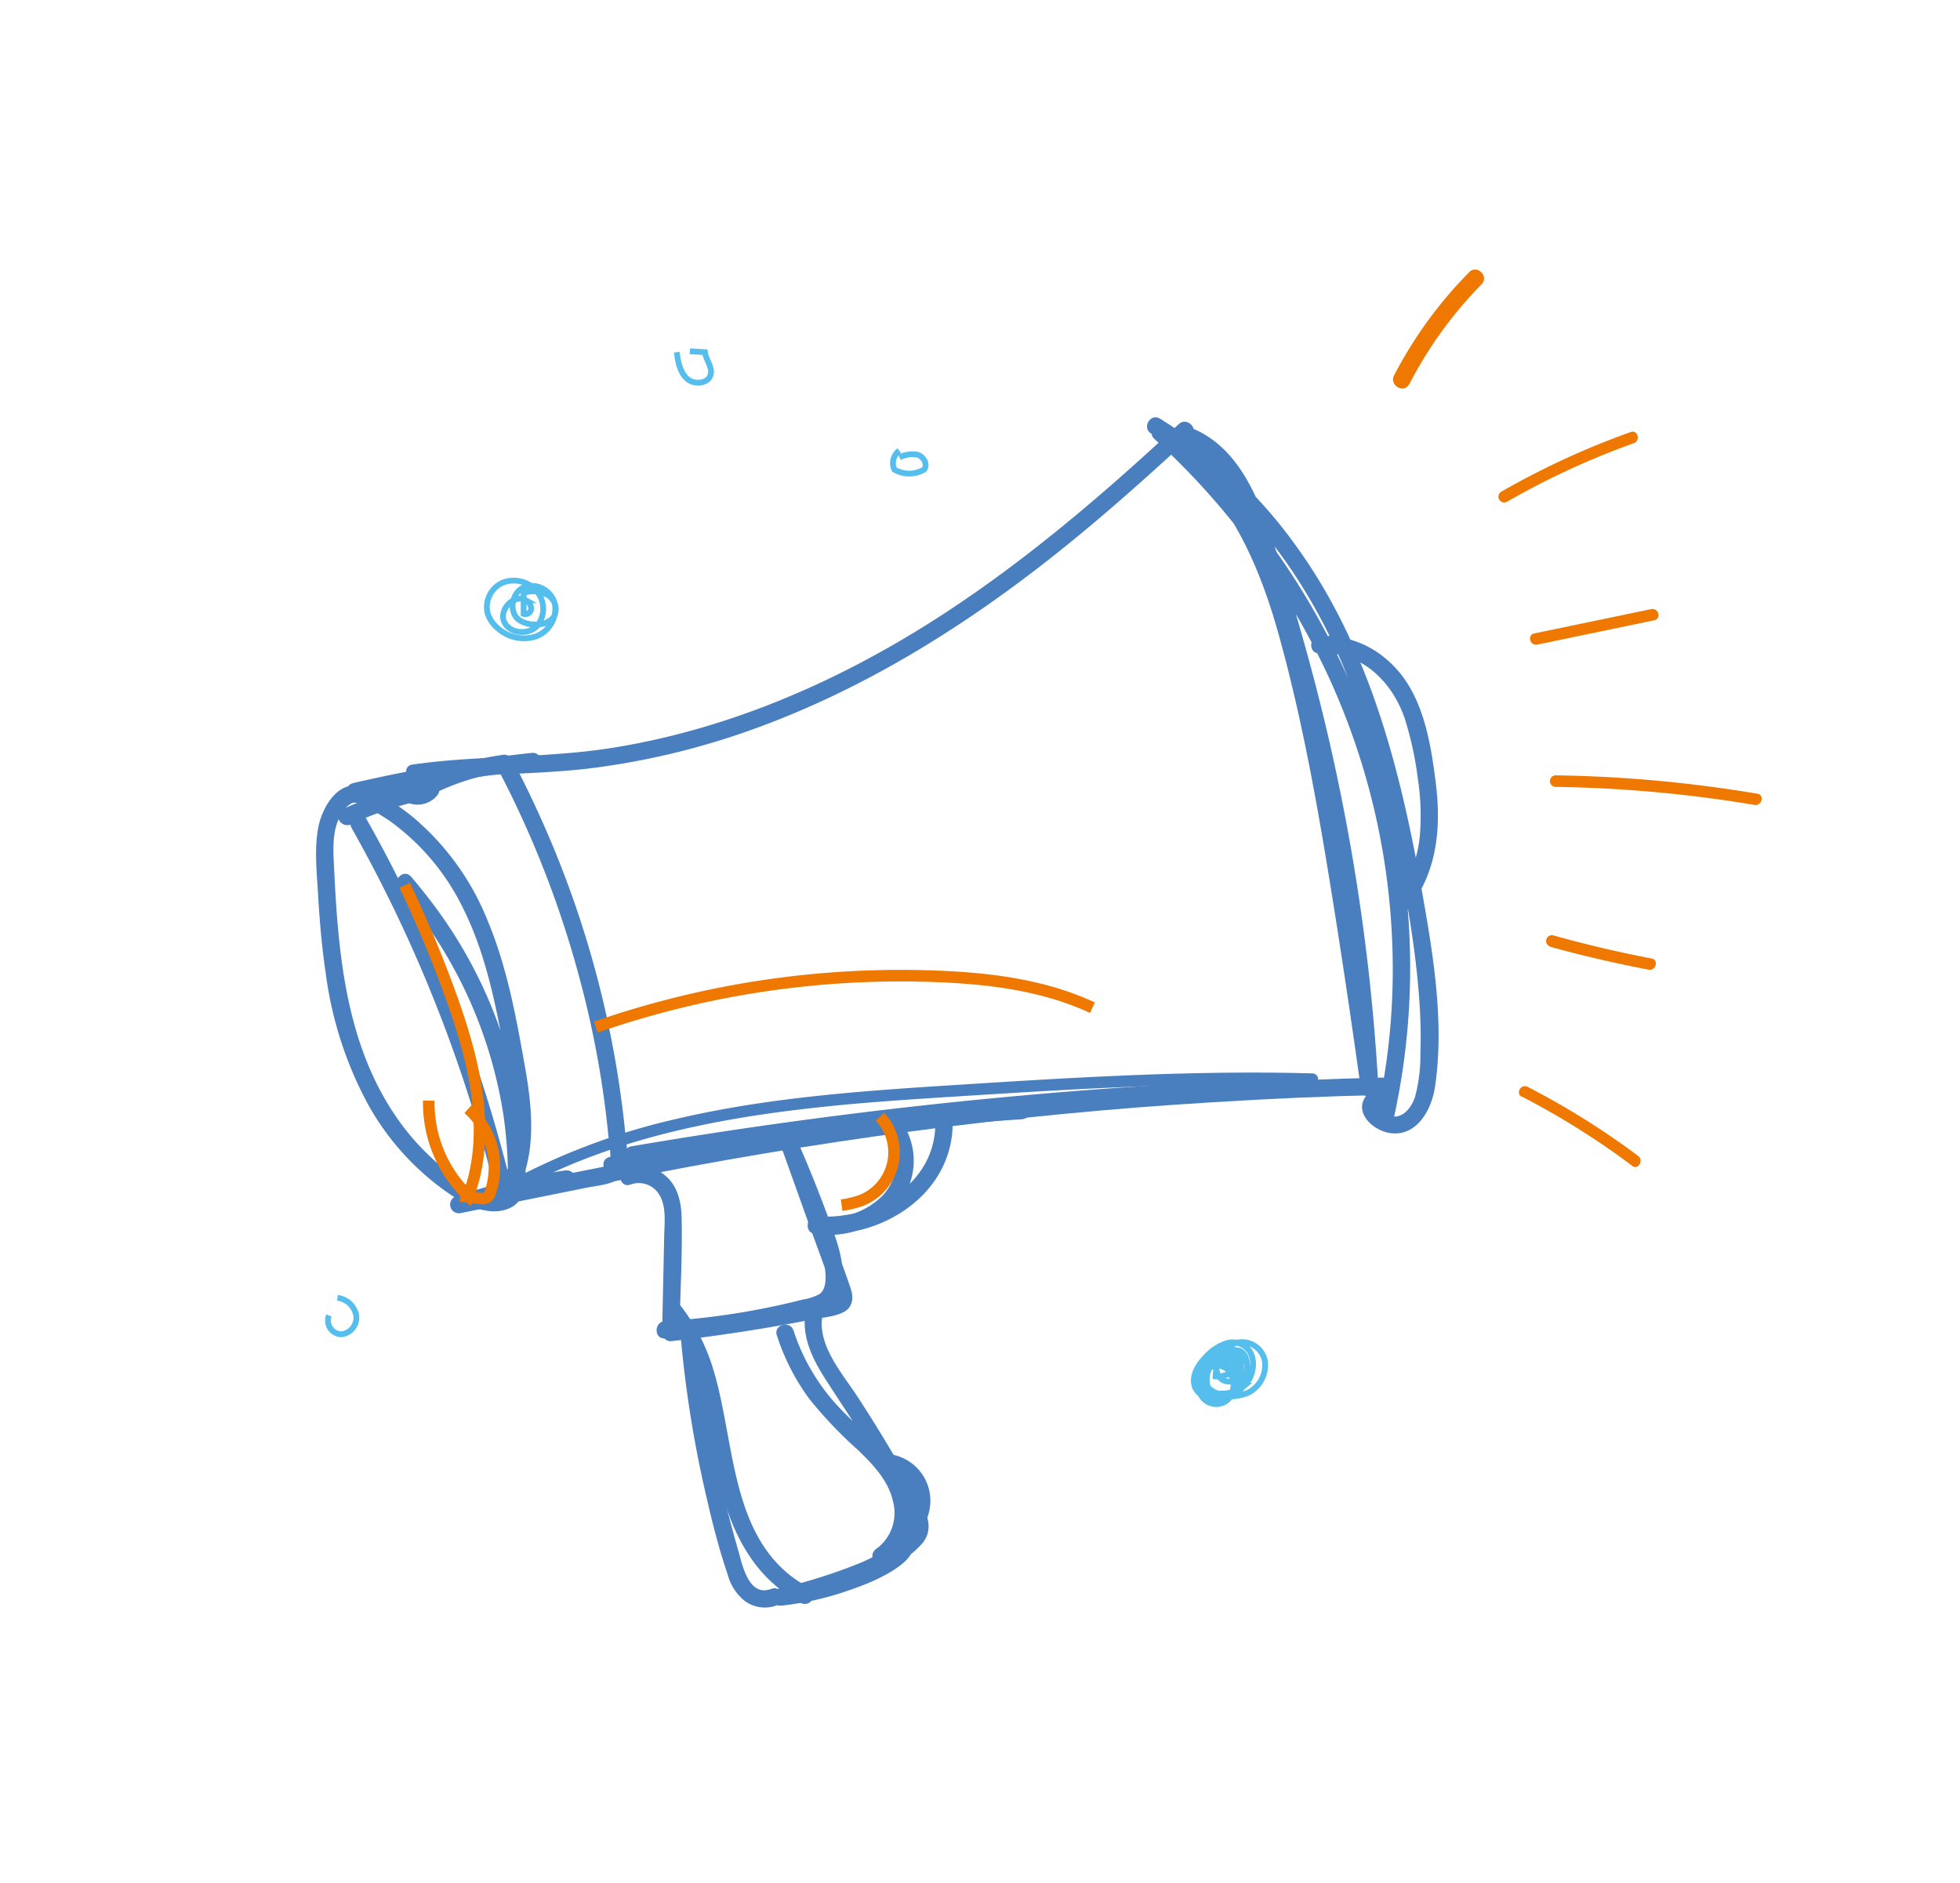 <svg id="Warstwa_1" data-name="Warstwa 1" xmlns="http://www.w3.org/2000/svg" viewBox="0 0 339 325.76"><defs><style>.cls-1{fill:#497ebf;}.cls-2,.cls-3{fill:none;stroke-miterlimit:10;}.cls-2{stroke:#ee7800;stroke-width:2px;}.cls-3{stroke:#55beed;}.cls-4{fill:#ee7800;}</style></defs><path class="cls-1" d="M69,153.8A78,78,0,0,1,87,192.42a72.12,72.12,0,0,1,.84,10.48c0,1.34.23,3.07-1.35,3.52a6.41,6.41,0,0,1-3.83-.5c-2.9-1.11-5.58-3.39-7.83-5.46a42.29,42.29,0,0,1-6.4-7.41c-8.61-12.63-9.95-28.11-10.65-43-.15-3.1-.41-6.59,1.31-9.33a4.72,4.72,0,0,1,1.63-1.72c.84-.43,1.7.12,2.47.5a37,37,0,0,1,4.44,2.66,40.29,40.29,0,0,1,12.49,15c3.49,7,5.21,14.69,6.67,22.31C88.12,186.46,90,194,88.17,201A18.54,18.54,0,0,1,86,206l2.74.35a250,250,0,0,0-18.16-50.91q-3.37-7-7.17-13.72c-.94-1.68-3.53-.17-2.59,1.51A248.66,248.66,0,0,1,82,192.6q2.17,7.2,3.92,14.52a1.51,1.51,0,0,0,2.74.36c4.28-7,3.5-15.3,2.13-23-1.5-8.47-3.06-17.08-6.38-25.06a45.45,45.45,0,0,0-12.89-18A37.07,37.07,0,0,0,67,138.22c-1.57-.95-3.52-2.24-5.4-2.35-3.71-.21-6,4.27-6.57,7.35-.7,3.85-.21,7.92,0,11.79.26,4.42.64,8.84,1.29,13.22A65.48,65.48,0,0,0,63.64,191a45.63,45.63,0,0,0,14.82,16c2.55,1.65,5.88,3.18,9,2.24,3.94-1.18,3.5-5.55,3.36-8.84a79.35,79.35,0,0,0-16-44.12c-1.19-1.58-2.43-3.13-3.72-4.63s-3.38.67-2.13,2.12Z"/><path class="cls-1" d="M60.72,142.54A63.25,63.25,0,0,1,74.94,138l-1.46-2.51a1.5,1.5,0,0,1-1.63.6l.36,2.74a40.21,40.21,0,0,1,15.46-5.39L86,132.79a175.15,175.15,0,0,1,14,35.54,169.7,169.7,0,0,1,4,18.53c.51,3.21.91,6.43,1.23,9.66a23.85,23.85,0,0,1,.35,4.37c-.07.66-.33.71-1,.87-.88.22-1.79.37-2.68.55l-23.06,4.63.8,2.9a105.74,105.74,0,0,1,18.91-4.49c1.9-.27,1.09-3.16-.8-2.89a106.79,106.79,0,0,0-18.91,4.48,1.51,1.51,0,0,0,.8,2.9l21.84-4.4c2.7-.54,6.81-.63,7.06-4.19a28.3,28.3,0,0,0-.32-4.5c-.17-1.8-.37-3.59-.6-5.38a174.56,174.56,0,0,0-9.6-38.93,181.39,181.39,0,0,0-9.48-21.16,1.54,1.54,0,0,0-1.69-.69,42.38,42.38,0,0,0-16.19,5.69,1.52,1.52,0,0,0,.36,2.74,4.43,4.43,0,0,0,4.55-1.37,1.52,1.52,0,0,0-1.46-2.51A67.15,67.15,0,0,0,59.2,140c-1.75.79-.23,3.38,1.52,2.59Z"/><path class="cls-1" d="M61.91,138.34A251.38,251.38,0,0,1,92,133.23c1.9-.2,1.92-3.2,0-3a258.66,258.66,0,0,0-30.91,5.22c-1.88.44-1.08,3.33.8,2.89Z"/><path class="cls-1" d="M72.13,135.14c10.39-1.49,20.94-1,31.35-2.42a130.56,130.56,0,0,0,27.92-7c18.17-6.71,34.71-16.95,49.91-28.86C189.88,90.13,198,82.9,206,75.49c1.42-1.32-.71-3.44-2.12-2.13C189.77,86.49,175,99.07,158.53,109.14c-16.11,9.84-33.88,17.23-52.59,20.21-11.46,1.84-23.13,1.25-34.61,2.9-1.9.27-1.09,3.17.8,2.89Z"/><path class="cls-1" d="M106.42,204.3q25.55-5.19,51.42-8.63t51.83-5q14.63-.93,29.29-1.27c1.93-.05,1.94-3.05,0-3q-26.15.63-52.2,3t-52.06,6.67q-14.59,2.37-29.08,5.33c-1.89.38-1.09,3.27.8,2.89Z"/><path class="cls-1" d="M203.92,76.43c5.93,1.84,9.22,7.31,11.36,12.79,2.87,7.33,5.11,15,7.26,22.55a352.93,352.93,0,0,1,10.13,48.38q1.91,13.92,2.67,28l2.95-.4c-2.56-17.91-5.12-35.82-8.57-53.59-1.59-8.19-3.29-16.4-5.47-24.46a87.89,87.89,0,0,0-7.2-19,46.34,46.34,0,0,0-15.48-17.09A1.5,1.5,0,0,0,199.75,76a129,129,0,0,1,30.12,41.24,121.21,121.21,0,0,1,11,48.29A115.52,115.52,0,0,1,238,193.42l2.75-.36L239,189.43a1.5,1.5,0,0,0-2.35-.3c-3,3.1.93,6.68,4.18,6.91,4.44.32,6.8-4.29,7.36-8,1.69-11.38-.36-23.24-2.35-34.45-3.68-20.73-9.09-41.72-21.56-59a81.77,81.77,0,0,0-23.66-22.18c-1.65-1-3.16,1.59-1.52,2.59,15,9.13,25.93,23.36,32.85,39.32a153.18,153.18,0,0,1,8.8,28.79c2.14,10,4.09,20.15,4.76,30.34a84.32,84.32,0,0,1,.16,8.85,27.4,27.4,0,0,1-.93,7.44c-.53,1.6-1.85,3.55-3.76,3.39-.63-.05-3.05-.93-2.21-1.8l-2.36-.3,1.72,3.63a1.51,1.51,0,0,0,2.74-.36,121,121,0,0,0,.63-50.9,127.56,127.56,0,0,0-20-46.9,133.3,133.3,0,0,0-19.65-22.57l-1.82,2.36c11.57,7.45,17.38,20.19,21,33,4.55,16.23,7.36,33,10,49.65,1.56,9.87,3,19.75,4.38,29.64.24,1.67,3,1.28,3-.4a355.66,355.66,0,0,0-6.51-50.78q-2.55-12.6-6-25c-2.22-7.93-4.57-15.92-7.52-23.61-2.55-6.62-6.43-13-13.58-15.2-1.85-.57-2.64,2.32-.8,2.89Z"/><path class="cls-1" d="M228.23,113c7.14-.42,12.53,4.84,14.72,11.24a58.54,58.54,0,0,1,2.26,10.31,42.06,42.06,0,0,1,.38,9.77,20,20,0,0,1-3.92,10.48c-1.17,1.51.94,3.65,2.12,2.13,4.8-6.18,5.49-13.87,4.55-21.42S246,119.39,240,114.21A16.63,16.63,0,0,0,228.23,110c-1.92.12-1.93,3.12,0,3Z"/><path class="cls-1" d="M109.08,204.89a4.11,4.11,0,0,1,4.86,1.63c1.34,2,1,4.84.94,7.14l-.36,16.84A1.5,1.5,0,0,0,116,232q12.3-1.38,24.47-3.76c1.73-.34,3.86-.46,5.44-1.28s1.76-2.47,1.25-4c-1.31-3.93-2.83-7.82-4.24-11.72L138,197.62l-2.74,1.16q2.81,6.41,5.19,13a44.26,44.26,0,0,1,2,6.36c.33,1.59.84,4.63-.75,5.73a8.8,8.8,0,0,1-2.75.9c-1.09.27-2.19.54-3.29.79q-3.3.75-6.65,1.33a127.32,127.32,0,0,1-14,1.63c-1.92.12-1.93,3.12,0,3a135.14,135.14,0,0,0,24.08-3.68c1.62-.41,3.46-.72,4.78-1.82a6.19,6.19,0,0,0,1.87-4.55c.27-3.92-1.36-7.78-2.68-11.39q-2.39-6.48-5.17-12.79c-.68-1.55-3.32-.45-2.74,1.15L140,212l2.55,7,1.18,3.28c.17.47.36.94.51,1.41a5.53,5.53,0,0,1,.2.66c0-.16-.14-.16-.36,0a13.77,13.77,0,0,1-3.22.68l-3.38.66q-3.63.67-7.27,1.28Q123.16,228.21,116,229l1.5,1.5c.14-6.61.55-13.28.39-19.9-.06-2.6-.64-5.35-2.69-7.13a7,7,0,0,0-6.94-1.47c-1.79.68-1,3.58.8,2.89Z"/><path class="cls-1" d="M161.76,194.94c-.39,10.33-11.22,16.22-20.6,15.44-1.66-.14-2.07,2.69-.4,3a16.08,16.08,0,0,0,14-4.45,11.79,11.79,0,0,0,1.56-14.29c-1-1.63-3.62-.12-2.59,1.51A8.77,8.77,0,0,1,152.46,207a13,13,0,0,1-10.9,3.46l-.4,2.94c11.09.92,23.15-6.53,23.6-18.44.07-1.93-2.93-1.93-3,0Z"/><path class="cls-1" d="M139.52,226.13c-1.15,4.4.77,8.53,3.09,12.18,2.55,4,5.24,7.92,7.7,12q1.89,3.12,3.69,6.29a62.14,62.14,0,0,1,3.45,6.37c.86,2.08-1.61,3.43-3.09,4.4a37.6,37.6,0,0,1-5.45,2.93,95.72,95.72,0,0,1-14.21,4.5c-1.59.41-1.32,3.13.4,2.94A52.38,52.38,0,0,0,146,275.37c3.38-1.14,7.06-2.53,9.9-4.74s3.35-5.74,2.92-9.18a18.71,18.71,0,0,0-4.22-9.57l-1.06,2.56a5.13,5.13,0,0,1,4.36,5.76c-.48,3.37-3.65,5.92-6.31,7.66l1.52,2.59a10.33,10.33,0,0,0,4.57-9c-.1-3.94-2.06-7.29-4.61-10.17-3-3.34-6.53-6-9.39-9.47a35.3,35.3,0,0,1-6.43-11.65c-.59-1.83-3.49-1-2.89.8A38,38,0,0,0,140,242a73.52,73.52,0,0,0,8.34,8.77c2.59,2.49,5.28,5.26,6.1,8.87a7.7,7.7,0,0,1-2.87,8.27c-1.59,1.07-.11,3.66,1.52,2.59,3.68-2.42,7.75-6.05,7.83-10.83a8.15,8.15,0,0,0-7.4-8.18c-1.43-.16-1.78,1.67-1.06,2.56a15.28,15.28,0,0,1,3.41,8.06,10,10,0,0,1-.25,4.12,5.91,5.91,0,0,1-2.94,3,45.49,45.49,0,0,1-17.62,5.55l.39,2.95a108.93,108.93,0,0,0,13-4,46.6,46.6,0,0,0,6-2.86,17.78,17.78,0,0,0,5.15-4c1.49-1.91,1.15-4,.11-6-1.15-2.22-2.38-4.4-3.62-6.57q-3.74-6.54-7.87-12.85c-2.7-4.11-7.22-9.17-5.84-14.47.48-1.87-2.41-2.67-2.89-.8Z"/><path class="cls-1" d="M117.79,231.82a199.07,199.07,0,0,0,4.48,27.47c1,4.41,2.16,8.87,3.62,13.16a8.6,8.6,0,0,0,3,4.53,5.88,5.88,0,0,0,5.34.75c1.78-.69,1-3.59-.8-2.9-4,1.53-5.05-4.26-5.8-6.85q-1.71-5.87-3-11.81a192.7,192.7,0,0,1-3.84-24.35c-.18-1.91-3.18-1.92-3,0Z"/><path class="cls-1" d="M115.62,228c4.9,6.21,6.14,14.27,7.47,21.84,1.19,6.78,2.73,13.72,6.67,19.5a24.38,24.38,0,0,0,8.75,7.92c1.7.9,3.22-1.69,1.51-2.59-13.69-7.21-12.71-24.28-16.46-37.14a33.93,33.93,0,0,0-5.82-11.65c-1.2-1.51-3.31.62-2.12,2.12Z"/><path class="cls-1" d="M106.25,203a506.92,506.92,0,0,1,54.83-8.18q7.81-.72,15.64-1.21c1.92-.12,1.93-3.12,0-3a512.27,512.27,0,0,0-55.63,6.53q-7.84,1.37-15.64,3c-1.89.38-1.09,3.28.8,2.89Z"/><path class="cls-1" d="M110,201.22A851.66,851.66,0,0,1,195.75,191q12-.82,24.12-1.29c1.92-.07,1.93-3.07,0-3a860.24,860.24,0,0,0-86.32,7.78q-12.21,1.72-24.36,3.8c-1.9.33-1.09,3.22.8,2.89Z"/><path class="cls-2" d="M74.16,190.38A22.35,22.35,0,0,0,81,206.87c4.11-11.08,1-23.46-3-34.57q-3.53-9.77-8-19.17"/><path class="cls-2" d="M79.61,206.85l3.42.43a1.82,1.82,0,0,0,1.16-.11,1.66,1.66,0,0,0,.63-.95A13.59,13.59,0,0,0,81,191.78"/><path class="cls-2" d="M152.19,193.17a8.95,8.95,0,0,1-3.4,14.54,18.4,18.4,0,0,1-3.22.76"/><path class="cls-2" d="M103.05,177.67a160.55,160.55,0,0,1,59.56-8.76c9,.38,18.16,1.58,26.34,5.4"/><path class="cls-3" d="M119.32,60.76l2.6.15c.16,1.34,1.33,2.55,1,3.86-.38,1.63-2.86,1.86-4.1.73s-1.55-2.93-1.78-4.58"/><path class="cls-3" d="M58.36,224.49a3.79,3.79,0,0,1,3.25,3,2.91,2.91,0,0,1-2.56,3.31,2.37,2.37,0,0,1-2.15-3.26"/><path class="cls-3" d="M90.56,102.57a5.14,5.14,0,0,1,4.21.38,2.84,2.84,0,0,1,1,3.79A3.67,3.67,0,0,1,92.66,108a4.7,4.7,0,0,1-2.93-.8c-1.84-1.43-1.16-4.83,1-5.68A4.15,4.15,0,0,1,96,104.63a5.12,5.12,0,0,1-3.36,5.47,6.75,6.75,0,0,1-6.52-1.41,5.54,5.54,0,0,1-1.8-2.67,4.62,4.62,0,0,1,2.49-5.17,5.22,5.22,0,0,1,5.74,1.1,4.73,4.73,0,0,1,.41,6.26c-1.54,1.71-4.86,1.42-5.77-.69s1.75-4.82,3.76-3.69a1.68,1.68,0,0,1,.92,1.48,1,1,0,0,1-1.3.87Z"/><path class="cls-3" d="M210.25,238.09c.05-2.5,1.4-5,3.47-5.78a4,4,0,0,1,5.06,3.18,5.34,5.34,0,0,1-2.92,5.42,8.84,8.84,0,0,1-5.88.27c-1.09-.24-2.34-.74-2.64-2a3.5,3.5,0,0,1,.34-2.15c.82-1.92,2.39-3.62,4.24-3.57a3.19,3.19,0,0,1,2.49,4.41,2.11,2.11,0,0,1-3.23.6,3.25,3.25,0,0,1-.47-3.82,2.54,2.54,0,0,1,3.27-1c1.59.78,2.23,3.23,1.57,5.08a5.15,5.15,0,0,1-4,3.28c-1.54.25-3.43-.47-3.76-2.22a3.15,3.15,0,0,1,.22-1.82,2.76,2.76,0,0,1,4.21-1.19,3.93,3.93,0,0,1,.26,5.21,3,3,0,0,1-4.57-.38,4.48,4.48,0,0,1,.42-5.36,3.18,3.18,0,0,1,3.74-.64,4.21,4.21,0,0,1,2,3.69,2.43,2.43,0,0,1-.86,2,2.22,2.22,0,0,1-1.77.05c-1.47-.39-3.19-1.35-3.23-3.09a2.94,2.94,0,0,1,1.54-2.53,6.26,6.26,0,0,1,2.76-.59,1.75,1.75,0,0,1,1.17.2,1.92,1.92,0,0,1,.6.94,4.76,4.76,0,0,1-1,4.84,2.69,2.69,0,0,1-4.09-.53,4.31,4.31,0,0,1,.27-4.39,6.44,6.44,0,0,1,3.41-2.42,2.18,2.18,0,0,1,1.66-.08,2.33,2.33,0,0,1,1.09,1.73c.66,3.28-2.31,6.28-5.21,6.5a3.53,3.53,0,0,1-3.73-2c-.71-1.88.59-3.94,1.94-5.27a8.34,8.34,0,0,1,3.54-2.32,3.6,3.6,0,0,1,3.8,1.14c1.37,1.74.81,4.77-.78,6.23a6,6,0,0,1-5.82,1,3.89,3.89,0,0,1-2-1.17,2.42,2.42,0,0,1-.42-2.43,3,3,0,0,1,1-1.09c1.23-.9,2.62-1.79,4.06-1.55s2.67,2.26,1.85,3.65c-.22.17-.57-.15-.48-.45C212.1,237.54,211.57,238.23,210.25,238.09Z"/><path class="cls-3" d="M155.57,79.11a4.93,4.93,0,0,1,3.18-.44c1,.33,1.77,1.71,1.08,2.55a5.1,5.1,0,0,1-5.15,0,2.71,2.71,0,0,1,.85-3.27"/><path class="cls-4" d="M243.76,66.44a71.12,71.12,0,0,1,12.48-17.25c1.36-1.37-.76-3.5-2.12-2.12a73.67,73.67,0,0,0-13,17.86c-.89,1.71,1.7,3.23,2.59,1.51Z"/><path class="cls-4" d="M260.64,86.8a135.42,135.42,0,0,1,21.94-10.14c1.21-.43.69-2.37-.53-1.93a138.29,138.29,0,0,0-22.42,10.34,1,1,0,0,0,1,1.73Z"/><path class="cls-4" d="M265.88,111.5l20.25-4.21c1.26-.27.73-2.2-.53-1.93l-20.25,4.21c-1.26.27-.72,2.2.53,1.93Z"/><path class="cls-4" d="M269.08,136.11a227.54,227.54,0,0,1,34.37,3.12c1.26.21,1.8-1.72.53-1.93a230.57,230.57,0,0,0-34.9-3.19,1,1,0,0,0,0,2Z"/><path class="cls-4" d="M268.15,163.78q8.4,2.31,17,3.95c1.25.24,1.79-1.69.53-1.93q-8.56-1.63-17-4a1,1,0,0,0-.53,1.93Z"/><path class="cls-4" d="M263.22,189.68a134.2,134.2,0,0,1,19.12,12c1,.77,2-1,1-1.73A135.54,135.54,0,0,0,264.22,188c-1.14-.59-2.15,1.13-1,1.73Z"/><path class="cls-1" d="M90.72,205.22c15.14-8,32.09-11.55,49-13.47,8.56-1,17.15-1.54,25.75-2.09,9.61-.61,19.23-1.22,28.86-1.62,10.87-.47,21.77-.67,32.65-.37a1,1,0,0,0,0-2c-19.62-.54-39.23.58-58.81,1.82-17.23,1.09-34.61,2.13-51.46,6.12a114.59,114.59,0,0,0-27,9.88c-1.14.6-.13,2.33,1,1.73Z"/></svg>